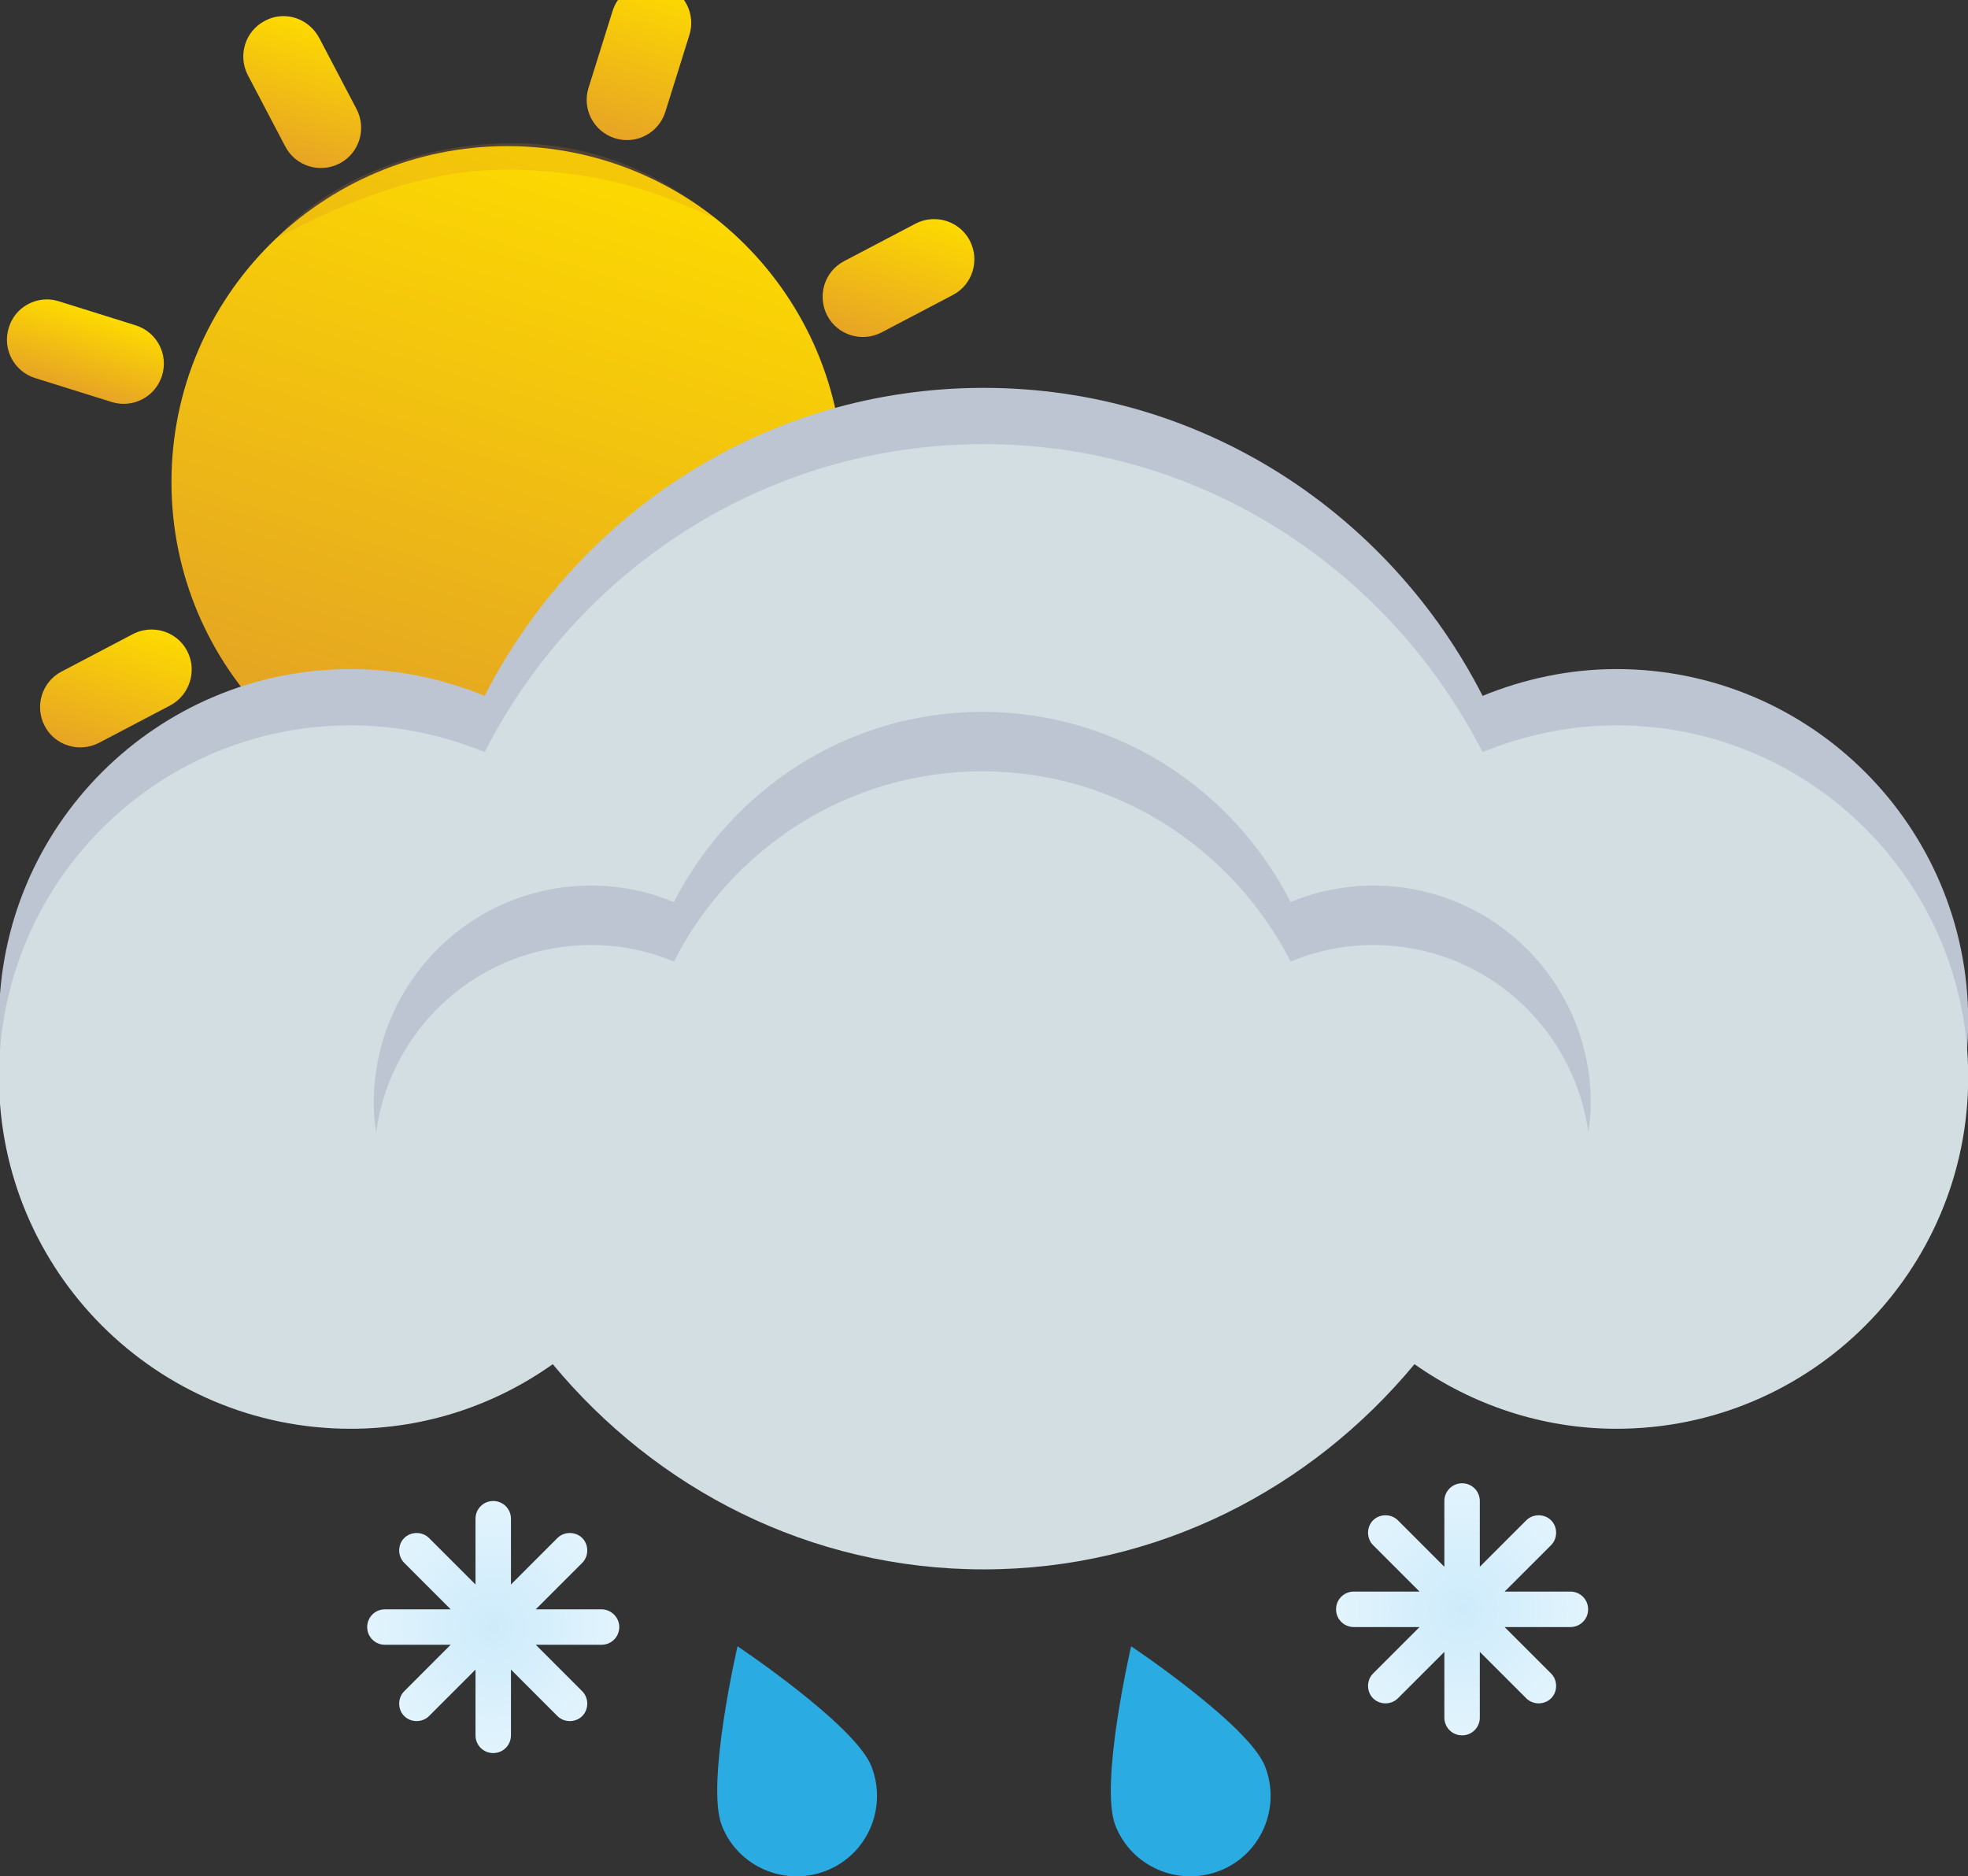 <?xml version="1.0" encoding="UTF-8" standalone="no"?>
<!-- Created with Inkscape (http://www.inkscape.org/) -->

<svg
   width="45.27mm"
   height="43.158mm"
   viewBox="0 0 45.27 43.158"
   version="1.1"
   id="svg5"
   xml:space="preserve"
   xmlns="http://www.w3.org/2000/svg"
   xmlns:svg="http://www.w3.org/2000/svg"><rect x="0" y="0" width="45.27" height="43.158" fill="#333333" stroke="none"/><defs
     id="defs2"><linearGradient
       x1="0"
       y1="0"
       x2="1"
       y2="0"
       gradientUnits="userSpaceOnUse"
       gradientTransform="matrix(-13.043,-41.808,-41.808,13.043,744.776,1775.781)"
       spreadMethod="pad"
       id="linearGradient5923"><stop
         style="stop-opacity:1;stop-color:#fdda00"
         offset="0"
         id="stop5919" /><stop
         style="stop-opacity:1;stop-color:#e2a026"
         offset="1"
         id="stop5921" /></linearGradient><linearGradient
       x1="0"
       y1="0"
       x2="1"
       y2="0"
       gradientUnits="userSpaceOnUse"
       gradientTransform="matrix(-2.662,-8.532,-8.532,2.662,765.073,1772.445)"
       spreadMethod="pad"
       id="linearGradient5943"><stop
         style="stop-opacity:1;stop-color:#fdda00"
         offset="0"
         id="stop5939" /><stop
         style="stop-opacity:1;stop-color:#e7a425"
         offset="1"
         id="stop5941" /></linearGradient><linearGradient
       x1="0"
       y1="0"
       x2="1"
       y2="0"
       gradientUnits="userSpaceOnUse"
       gradientTransform="matrix(-2.662,-8.532,-8.532,2.662,714.069,1745.691)"
       spreadMethod="pad"
       id="linearGradient5963"><stop
         style="stop-opacity:1;stop-color:#fdda00"
         offset="0"
         id="stop5959" /><stop
         style="stop-opacity:1;stop-color:#e7a425"
         offset="1"
         id="stop5961" /></linearGradient><linearGradient
       x1="0"
       y1="0"
       x2="1"
       y2="0"
       gradientUnits="userSpaceOnUse"
       gradientTransform="matrix(-1.559,-4.998,-4.998,1.559,766.52,1748.723)"
       spreadMethod="pad"
       id="linearGradient5983"><stop
         style="stop-opacity:1;stop-color:#fdda00"
         offset="0"
         id="stop5979" /><stop
         style="stop-opacity:1;stop-color:#e7a425"
         offset="1"
         id="stop5981" /></linearGradient><linearGradient
       x1="0"
       y1="0"
       x2="1"
       y2="0"
       gradientUnits="userSpaceOnUse"
       gradientTransform="matrix(-1.561,-5.003,-5.003,1.561,711.535,1765.873)"
       spreadMethod="pad"
       id="linearGradient6003"><stop
         style="stop-opacity:1;stop-color:#fdda00"
         offset="0"
         id="stop5999" /><stop
         style="stop-opacity:1;stop-color:#e7a425"
         offset="1"
         id="stop6001" /></linearGradient><linearGradient
       x1="0"
       y1="0"
       x2="1"
       y2="0"
       gradientUnits="userSpaceOnUse"
       gradientTransform="matrix(-2.662,-8.532,-8.532,2.662,726.219,1784.563)"
       spreadMethod="pad"
       id="linearGradient6023"><stop
         style="stop-opacity:1;stop-color:#fdda00"
         offset="0"
         id="stop6019" /><stop
         style="stop-opacity:1;stop-color:#e7a425"
         offset="1"
         id="stop6021" /></linearGradient><linearGradient
       x1="0"
       y1="0"
       x2="1"
       y2="0"
       gradientUnits="userSpaceOnUse"
       gradientTransform="matrix(-2.662,-8.532,-8.532,2.662,752.959,1733.562)"
       spreadMethod="pad"
       id="linearGradient6043"><stop
         style="stop-opacity:1;stop-color:#fdda00"
         offset="0"
         id="stop6039" /><stop
         style="stop-opacity:1;stop-color:#e7a425"
         offset="1"
         id="stop6041" /></linearGradient><linearGradient
       x1="0"
       y1="0"
       x2="1"
       y2="0"
       gradientUnits="userSpaceOnUse"
       gradientTransform="matrix(-3.118,-9.996,-9.996,3.118,731.24,1732.303)"
       spreadMethod="pad"
       id="linearGradient6063"><stop
         style="stop-opacity:1;stop-color:#fdda00"
         offset="0"
         id="stop6059" /><stop
         style="stop-opacity:1;stop-color:#e7a425"
         offset="1"
         id="stop6061" /></linearGradient><linearGradient
       x1="0"
       y1="0"
       x2="1"
       y2="0"
       gradientUnits="userSpaceOnUse"
       gradientTransform="matrix(-3.118,-9.996,-9.996,3.118,748.388,1787.292)"
       spreadMethod="pad"
       id="linearGradient6083"><stop
         style="stop-opacity:1;stop-color:#fdda00"
         offset="0"
         id="stop6079" /><stop
         style="stop-opacity:1;stop-color:#e7a425"
         offset="1"
         id="stop6081" /></linearGradient><clipPath
       clipPathUnits="userSpaceOnUse"
       id="clipPath6101"><path
         d="m 724.55,1739.25 h 28.873 v -6.17 H 724.55 Z"
         id="path6099" /></clipPath><clipPath
       clipPathUnits="userSpaceOnUse"
       id="clipPath6117"><path
         d="m 723.241,1776.96 h 28.565 v -6.17 h -28.565 z"
         id="path6115" /></clipPath><clipPath
       clipPathUnits="userSpaceOnUse"
       id="clipPath6137"><path
         d="m 706.739,1724.78 h 122.907 v -36.55 H 706.739 Z"
         id="path6135" /></clipPath><radialGradient
       fx="0"
       fy="0"
       cx="0"
       cy="0"
       r="1"
       gradientUnits="userSpaceOnUse"
       gradientTransform="matrix(8.213,0,0,8.213,800.466,1681.424)"
       spreadMethod="pad"
       id="radialGradient6175"><stop
         style="stop-opacity:1;stop-color:#ceebfb"
         offset="0"
         id="stop6171" /><stop
         style="stop-opacity:1;stop-color:#e2f4fd"
         offset="1"
         id="stop6173" /></radialGradient><radialGradient
       fx="0"
       fy="0"
       cx="0"
       cy="0"
       r="1"
       gradientUnits="userSpaceOnUse"
       gradientTransform="matrix(8.204,0,0,8.204,737.331,1680.288)"
       spreadMethod="pad"
       id="radialGradient6195"><stop
         style="stop-opacity:1;stop-color:#ceebfb"
         offset="0"
         id="stop6191" /><stop
         style="stop-opacity:1;stop-color:#e2f4fd"
         offset="1"
         id="stop6193" /></radialGradient><clipPath
       clipPathUnits="userSpaceOnUse"
       id="clipPath23178"><path
         d="m 749.188,1733.935 c -1.284,-0.668 -1.771,-2.259 -1.104,-3.543 v 0 l 2.439,-4.645 c 0.667,-1.283 2.258,-1.771 3.541,-1.103 v 0 c 1.283,0.667 1.771,2.258 1.103,3.541 v 0 l -2.438,4.645 c -0.464,0.895 -1.378,1.403 -2.324,1.403 v 0 c -0.411,0 -0.828,-0.096 -1.217,-0.298"
         id="path23180"
         style="stroke-width:1" /></clipPath><clipPath
       clipPathUnits="userSpaceOnUse"
       id="clipPath23199"><path
         d="m 705.764,1764.937 c -0.437,-1.386 0.333,-2.849 1.719,-3.285 v 0 l 5.005,-1.565 c 1.36,-0.411 2.823,0.333 3.259,1.719 v 0 c 0.436,1.386 -0.333,2.848 -1.719,3.285 v 0 l -5.005,1.566 c -0.258,0.083 -0.521,0.122 -0.78,0.122 v 0 c -1.106,0 -2.147,-0.719 -2.479,-1.842"
         id="path23201"
         style="stroke-width:1" /></clipPath><clipPath
       clipPathUnits="userSpaceOnUse"
       id="clipPath23213"><path
         d="m 713.848,1744.969 -4.645,-2.438 c -1.284,-0.666 -1.772,-2.258 -1.104,-3.541 v 0 c 0.667,-1.284 2.258,-1.77 3.542,-1.104 v 0 l 4.645,2.439 c 1.258,0.666 1.771,2.258 1.103,3.541 v 0 c -0.465,0.894 -1.378,1.402 -2.323,1.402 v 0 c -0.412,0 -0.829,-0.096 -1.218,-0.299"
         id="path23215"
         style="stroke-width:1" /></clipPath><clipPath
       clipPathUnits="userSpaceOnUse"
       id="clipPath23227"><path
         d="m 716.363,1754.877 c 0,-12.091 9.801,-21.893 21.892,-21.893 v 0 c 12.09,0 21.891,9.802 21.891,21.893 v 0 c 0,12.09 -9.801,21.891 -21.891,21.891 v 0 c -12.091,0 -21.892,-9.801 -21.892,-21.891"
         id="path23229"
         style="stroke-width:1" /></clipPath><clipPath
       clipPathUnits="userSpaceOnUse"
       id="clipPath23234"><path
         d="m 764.843,1771.712 -4.645,-2.438 c -1.283,-0.667 -1.771,-2.258 -1.104,-3.542 v 0 c 0.668,-1.283 2.259,-1.771 3.543,-1.103 v 0 l 4.644,2.438 c 1.284,0.667 1.772,2.258 1.104,3.542 v 0 c -0.465,0.894 -1.378,1.402 -2.323,1.402 v 0 c -0.412,0 -0.829,-0.096 -1.219,-0.299"
         id="path23236"
         style="stroke-width:1" /></clipPath><clipPath
       clipPathUnits="userSpaceOnUse"
       id="clipPath23241"><path
         d="m 722.445,1784.929 c -1.283,-0.666 -1.771,-2.258 -1.103,-3.541 v 0 l 2.438,-4.645 c 0.667,-1.283 2.258,-1.771 3.541,-1.104 v 0 c 1.284,0.668 1.772,2.259 1.104,3.542 v 0 l -2.438,4.645 c -0.483,0.893 -1.387,1.413 -2.326,1.413 v 0 c -0.409,0 -0.826,-0.099 -1.216,-0.31"
         id="path23243"
         style="stroke-width:1" /></clipPath><clipPath
       clipPathUnits="userSpaceOnUse"
       id="clipPath23251"><path
         d="M -2.2440947e-6,2048 H 2048 V -1.1811023e-5 H -2.2440947e-6 Z"
         id="path23253"
         style="stroke-width:1" /></clipPath><clipPath
       clipPathUnits="userSpaceOnUse"
       id="clipPath23264"><path
         d="m 760.737,1747.793 c -0.436,-1.386 0.334,-2.849 1.72,-3.285 v 0 l 5.004,-1.565 c 1.386,-0.437 2.849,0.333 3.285,1.719 v 0 c 0.436,1.386 -0.333,2.849 -1.719,3.285 v 0 l -5.005,1.566 c -0.263,0.082 -0.528,0.122 -0.789,0.122 v 0 c -1.115,0 -2.143,-0.719 -2.496,-1.842"
         id="path23266"
         style="stroke-width:1" /></clipPath><clipPath
       clipPathUnits="userSpaceOnUse"
       id="clipPath23274"><path
         d="M -2.2440947e-6,2048 H 2048 V -1.1811023e-5 H -2.2440947e-6 Z"
         id="path23276"
         style="stroke-width:1" /></clipPath><clipPath
       clipPathUnits="userSpaceOnUse"
       id="clipPath23281"><path
         d="m 727.963,1730.597 -1.565,-5.004 c -0.436,-1.386 0.333,-2.848 1.719,-3.285 v 0 c 1.386,-0.436 2.849,0.333 3.285,1.719 v 0 l 1.566,5.005 c 0.437,1.386 -0.334,2.849 -1.72,3.285 v 0 c -0.263,0.083 -0.528,0.122 -0.789,0.122 v 0 c -1.115,0 -2.142,-0.718 -2.496,-1.842"
         id="path23283"
         style="stroke-width:1" /></clipPath><clipPath
       clipPathUnits="userSpaceOnUse"
       id="clipPath23288"><path
         d="m 799.311,1688.482 v -4.286 l -3.029,3.029 c -0.435,0.436 -1.18,0.436 -1.616,0 v 0 c -0.437,-0.437 -0.437,-1.181 0,-1.618 v 0 l 3.028,-3.027 h -4.285 c -0.642,0 -1.156,-0.514 -1.156,-1.156 v 0 c 0,-0.642 0.514,-1.155 1.156,-1.155 v 0 h 4.285 l -3.028,-3.028 c -0.437,-0.437 -0.437,-1.181 0,-1.616 v 0 c 0.436,-0.437 1.181,-0.437 1.616,0 v 0 l 3.029,3.028 v -4.287 c 0,-0.641 0.514,-1.154 1.154,-1.154 v 0 c 0.642,0 1.156,0.513 1.156,1.154 v 0 4.287 l 3.028,-3.028 c 0.436,-0.437 1.18,-0.437 1.617,0 v 0 c 0.436,0.435 0.436,1.179 0,1.616 v 0 l -3.029,3.028 h 4.286 c 0.642,0 1.156,0.513 1.156,1.155 v 0 c 0,0.642 -0.514,1.156 -1.156,1.156 v 0 h -4.286 l 3.029,3.027 c 0.436,0.437 0.436,1.181 0,1.618 v 0 c -0.437,0.436 -1.181,0.436 -1.617,0 v 0 l -3.028,-3.029 v 4.286 c 0,0.642 -0.514,1.155 -1.156,1.155 v 0 c -0.64,0 -1.154,-0.513 -1.154,-1.155"
         id="path23290"
         style="stroke-width:1" /></clipPath><clipPath
       clipPathUnits="userSpaceOnUse"
       id="clipPath23294"><path
         d="M -778.361,379.611 H 1269.639 V -1668.389 H -778.361 Z"
         id="path23296"
         style="stroke-width:1" /></clipPath><clipPath
       clipPathUnits="userSpaceOnUse"
       id="clipPath23300"><path
         d="M -811.04,304.211 H 1236.96 V -1743.789 H -811.04 Z"
         id="path23302"
         style="stroke-width:1" /></clipPath><clipPath
       clipPathUnits="userSpaceOnUse"
       id="clipPath23307"><path
         d="m 745.107,1785.571 -1.566,-5.005 c -0.435,-1.385 0.334,-2.848 1.72,-3.285 v 0 c 1.386,-0.435 2.849,0.334 3.285,1.72 v 0 l 1.566,5.005 c 0.436,1.386 -0.334,2.849 -1.72,3.285 v 0 c -0.262,0.083 -0.528,0.122 -0.788,0.122 v 0 c -1.115,0 -2.143,-0.718 -2.497,-1.842"
         id="path23309"
         style="stroke-width:1" /></clipPath><clipPath
       clipPathUnits="userSpaceOnUse"
       id="clipPath23313"><path
         d="M -811.04,307.881 H 1236.96 v -2048 H -811.04 Z"
         id="path23315"
         style="stroke-width:1" /></clipPath><clipPath
       clipPathUnits="userSpaceOnUse"
       id="clipPath23326"><path
         d="M -744.183,322.201 H 1303.817 v -2048 H -744.183 Z"
         id="path23328"
         style="stroke-width:1" /></clipPath><clipPath
       clipPathUnits="userSpaceOnUse"
       id="clipPath23336"><path
         d="M -2.2440947e-6,2048 H 2048 V -1.1811023e-5 H -2.2440947e-6 Z"
         id="path23338"
         style="stroke-width:1" /></clipPath><clipPath
       clipPathUnits="userSpaceOnUse"
       id="clipPath24256"><path
         d="m 736.176,1687.327 v -4.286 l -3.029,3.029 c -0.435,0.435 -1.18,0.435 -1.616,0 v 0 c -0.437,-0.437 -0.437,-1.181 0,-1.617 v 0 l 3.028,-3.029 h -4.286 c -0.641,0 -1.155,-0.513 -1.155,-1.155 v 0 c 0,-0.641 0.514,-1.154 1.155,-1.154 v 0 h 4.286 l -3.028,-3.029 c -0.437,-0.436 -0.437,-1.181 0,-1.617 v 0 c 0.436,-0.436 1.181,-0.436 1.616,0 v 0 l 3.029,3.028 v -4.285 c 0,-0.642 0.514,-1.155 1.155,-1.155 v 0 c 0.641,0 1.155,0.513 1.155,1.155 v 0 4.285 l 3.028,-3.028 c 0.436,-0.436 1.18,-0.436 1.617,0 v 0 c 0.436,0.436 0.436,1.181 0,1.617 v 0 l -3.029,3.029 h 4.287 c 0.641,0 1.155,0.513 1.155,1.154 v 0 c 0,0.642 -0.539,1.155 -1.155,1.155 v 0 h -4.287 l 3.029,3.029 c 0.436,0.436 0.436,1.18 0,1.617 v 0 c -0.437,0.435 -1.181,0.435 -1.617,0 v 0 l -3.028,-3.029 v 4.286 c 0,0.642 -0.514,1.155 -1.155,1.155 v 0 c -0.641,0 -1.155,-0.513 -1.155,-1.155"
         id="path24258"
         style="stroke-width:1" /></clipPath><clipPath
       clipPathUnits="userSpaceOnUse"
       id="clipPath24289"><path
         d="M -752.697,379.611 H 1295.303 V -1668.389 H -752.697 Z"
         id="path24291"
         style="stroke-width:1" /></clipPath></defs><g
     id="g25519"
     transform="translate(-468.932,-91.929)"><g
       id="g5917"
       transform="matrix(0.353,0,0,-0.353,220,722.489)"
       clip-path="url(#clipPath23227)"><path
         d="m 716.363,1754.877 c 0,-12.091 9.801,-21.893 21.892,-21.893 v 0 c 12.09,0 21.891,9.802 21.891,21.893 v 0 c 0,12.09 -9.801,21.891 -21.891,21.891 v 0 c -12.091,0 -21.892,-9.801 -21.892,-21.891"
         style="fill:url(#linearGradient5923);stroke:none"
         id="path5925" /></g><g
       id="g5937"
       transform="matrix(0.353,0,0,-0.353,220,722.489)"
       clip-path="url(#clipPath23234)"><path
         d="m 764.843,1771.712 -4.645,-2.438 c -1.283,-0.667 -1.771,-2.258 -1.104,-3.542 v 0 c 0.668,-1.283 2.259,-1.771 3.543,-1.103 v 0 l 4.644,2.438 c 1.284,0.667 1.772,2.258 1.104,3.542 v 0 c -0.465,0.894 -1.378,1.402 -2.323,1.402 v 0 c -0.412,0 -0.829,-0.096 -1.219,-0.299"
         style="fill:url(#linearGradient5943);stroke:none"
         id="path5945" /></g><g
       id="g5957"
       transform="matrix(0.353,0,0,-0.353,220,722.489)"
       clip-path="url(#clipPath23213)"><path
         d="m 713.848,1744.969 -4.645,-2.438 c -1.284,-0.666 -1.772,-2.258 -1.104,-3.541 v 0 c 0.667,-1.284 2.258,-1.77 3.542,-1.104 v 0 l 4.645,2.439 c 1.258,0.666 1.771,2.258 1.103,3.541 v 0 c -0.465,0.894 -1.378,1.402 -2.323,1.402 v 0 c -0.412,0 -0.829,-0.096 -1.218,-0.299"
         style="fill:url(#linearGradient5963);stroke:none"
         id="path5965" /></g><g
       id="g5977"
       transform="matrix(0.353,0,0,-0.353,220,722.489)"
       clip-path="url(#clipPath23264)"><path
         d="m 760.737,1747.793 c -0.436,-1.386 0.334,-2.849 1.72,-3.285 v 0 l 5.004,-1.565 c 1.386,-0.437 2.849,0.333 3.285,1.719 v 0 c 0.436,1.386 -0.333,2.849 -1.719,3.285 v 0 l -5.005,1.566 c -0.263,0.082 -0.528,0.122 -0.789,0.122 v 0 c -1.115,0 -2.143,-0.719 -2.496,-1.842"
         style="fill:url(#linearGradient5983);stroke:none"
         id="path5985" /></g><g
       id="g5997"
       transform="matrix(0.353,0,0,-0.353,220,722.489)"
       clip-path="url(#clipPath23199)"><path
         d="m 705.764,1764.937 c -0.437,-1.386 0.333,-2.849 1.719,-3.285 v 0 l 5.005,-1.565 c 1.36,-0.411 2.823,0.333 3.259,1.719 v 0 c 0.436,1.386 -0.333,2.848 -1.719,3.285 v 0 l -5.005,1.566 c -0.258,0.083 -0.521,0.122 -0.78,0.122 v 0 c -1.106,0 -2.147,-0.719 -2.479,-1.842"
         style="fill:url(#linearGradient6003);stroke:none"
         id="path6005" /></g><g
       id="g6017"
       transform="matrix(0.353,0,0,-0.353,220,722.489)"
       clip-path="url(#clipPath23241)"><path
         d="m 722.445,1784.929 c -1.283,-0.666 -1.771,-2.258 -1.103,-3.541 v 0 l 2.438,-4.645 c 0.667,-1.283 2.258,-1.771 3.541,-1.104 v 0 c 1.284,0.668 1.772,2.259 1.104,3.542 v 0 l -2.438,4.645 c -0.483,0.893 -1.387,1.413 -2.326,1.413 v 0 c -0.409,0 -0.826,-0.099 -1.216,-0.31"
         style="fill:url(#linearGradient6023);stroke:none"
         id="path6025" /></g><g
       id="g6037"
       transform="matrix(0.353,0,0,-0.353,220,722.489)"
       clip-path="url(#clipPath23178)"><path
         d="m 749.188,1733.935 c -1.284,-0.668 -1.771,-2.259 -1.104,-3.543 v 0 l 2.439,-4.645 c 0.667,-1.283 2.258,-1.771 3.541,-1.103 v 0 c 1.283,0.667 1.771,2.258 1.103,3.541 v 0 l -2.438,4.645 c -0.464,0.895 -1.378,1.403 -2.324,1.403 v 0 c -0.411,0 -0.828,-0.096 -1.217,-0.298"
         style="fill:url(#linearGradient6043);stroke:none"
         id="path6045" /></g><g
       id="g6057"
       transform="matrix(0.353,0,0,-0.353,220,722.489)"
       clip-path="url(#clipPath23281)"><path
         d="m 727.963,1730.597 -1.565,-5.004 c -0.436,-1.386 0.333,-2.848 1.719,-3.285 v 0 c 1.386,-0.436 2.849,0.333 3.285,1.719 v 0 l 1.566,5.005 c 0.437,1.386 -0.334,2.849 -1.72,3.285 v 0 c -0.263,0.083 -0.528,0.122 -0.789,0.122 v 0 c -1.115,0 -2.142,-0.718 -2.496,-1.842"
         style="fill:url(#linearGradient6063);stroke:none"
         id="path6065" /></g><g
       id="g6077"
       transform="matrix(0.353,0,0,-0.353,220,722.489)"
       clip-path="url(#clipPath23307)"><path
         d="m 745.107,1785.571 -1.566,-5.005 c -0.435,-1.385 0.334,-2.848 1.72,-3.285 v 0 c 1.386,-0.435 2.849,0.334 3.285,1.72 v 0 l 1.566,5.005 c 0.436,1.386 -0.334,2.849 -1.72,3.285 v 0 c -0.262,0.083 -0.528,0.122 -0.788,0.122 v 0 c -1.115,0 -2.143,-0.718 -2.497,-1.842"
         style="fill:url(#linearGradient6083);stroke:none"
         id="path6085" /></g><g
       id="g6109"
       transform="matrix(0.353,0,0,-0.353,220,722.489)"
       clip-path="url(#clipPath23251)"><g
         clip-path="url(#clipPath6101)"
         opacity="0.5"
         id="g6107"><g
           transform="translate(737.28,1733.087)"
           id="g6105"><path
             d="M 0,0 C 5.672,-0.18 12.242,1.874 16.143,6.16 11.985,4.029 6.544,1.54 0.308,1.745 -5.929,1.951 -9.265,3.388 -12.73,4.928 -9.855,2.566 -5.749,0.18 0,0"
             style="fill:#d48129;fill-opacity:1;fill-rule:nonzero;stroke:none"
             id="path6103" /></g></g></g><g
       id="g6125"
       transform="matrix(0.353,0,0,-0.353,220,722.489)"
       clip-path="url(#clipPath23274)"><g
         clip-path="url(#clipPath6117)"
         opacity="0.2"
         id="g6123"><g
           transform="translate(739.204,1776.948)"
           id="g6121"><path
             d="m 0,0 c -5.621,0.18 -12.114,-1.874 -15.963,-6.16 4.106,2.131 9.496,4.62 15.681,4.44 C 5.903,-1.925 9.162,-3.362 12.601,-4.902 9.727,-2.567 5.698,-0.18 0,0"
             style="fill:#d48129;fill-opacity:1;fill-rule:nonzero;stroke:none"
             id="path6119" /></g></g></g><path
       d="m 0,0 c -3.08,0 -6.031,-0.642 -8.726,-1.745 -6.057,11.857 -18.273,20.069 -32.517,20.069 -14.244,0 -26.46,-8.212 -32.517,-20.069 -2.695,1.103 -5.621,1.745 -8.726,1.745 -12.653,0 -22.919,-10.266 -22.919,-22.918 0,-12.653 10.266,-22.919 22.919,-22.919 4.902,0 9.444,1.566 13.166,4.209 6.724,-8.11 16.733,-13.371 28.077,-13.371 11.344,0 21.353,5.261 28.077,13.371 3.721,-2.618 8.264,-4.209 13.166,-4.209 12.653,0 22.918,10.266 22.918,22.919 C 22.918,-10.266 12.653,0 0,0"
       style="fill:#bdc5d2;fill-opacity:1;fill-rule:nonzero;stroke:none"
       id="path6129"
       transform="matrix(0.353,0,0,-0.353,506.117,107.319)"
       clip-path="url(#clipPath23300)" /><g
       id="g6145"
       transform="matrix(0.353,0,0,-0.353,220,722.489)"
       clip-path="url(#clipPath23336)"><g
         clip-path="url(#clipPath6137)"
         opacity="0.05"
         id="g6143"><g
           transform="translate(772.825,1723.976)"
           id="g6141"><path
             d="m 0,0 c -24.689,2.49 -47.813,-0.95 -66.086,-8.649 2.284,-10.266 11.42,-17.94 22.354,-17.94 4.901,0 9.444,1.566 13.165,4.209 6.725,-8.11 16.734,-13.371 28.077,-13.371 11.344,0 21.353,5.261 28.078,13.371 3.721,-2.617 8.264,-4.209 13.166,-4.209 7.34,0 13.858,3.465 18.067,8.855 C 41.269,-8.649 21.687,-2.181 0,0"
             style="fill:#a8a9ad;fill-opacity:1;fill-rule:nonzero;stroke:none"
             id="path6139" /></g></g></g><path
       d="m 0,0 c -3.08,0 -6.031,-0.642 -8.726,-1.745 -6.083,11.857 -18.273,20.07 -32.517,20.07 -14.244,0 -26.46,-8.213 -32.517,-20.07 -2.695,1.103 -5.621,1.745 -8.726,1.745 -12.653,0 -22.919,-10.266 -22.919,-22.918 0,-12.653 10.266,-22.919 22.919,-22.919 4.902,0 9.444,1.566 13.166,4.209 6.724,-8.11 16.733,-13.371 28.077,-13.371 11.344,0 21.353,5.261 28.077,13.371 3.721,-2.618 8.264,-4.209 13.166,-4.209 12.653,0 22.918,10.266 22.918,22.919 C 22.918,-10.266 12.653,0 0,0"
       style="fill:#d3dee2;fill-opacity:1;fill-rule:nonzero;stroke:none"
       id="path6149"
       transform="matrix(0.353,0,0,-0.353,506.117,108.613)"
       clip-path="url(#clipPath23313)" /><path
       d="m 0,0 c 1.925,0 3.721,-0.385 5.39,-1.078 3.747,7.34 11.292,12.396 20.095,12.396 8.803,0 16.348,-5.082 20.095,-12.396 1.669,0.693 3.491,1.078 5.39,1.078 7.16,0 13.063,-5.313 14.013,-12.216 0.077,0.641 0.154,1.283 0.154,1.924 0,7.828 -6.339,14.167 -14.167,14.167 -1.899,0 -3.721,-0.385 -5.39,-1.078 C 41.833,10.137 34.288,15.193 25.485,15.193 16.682,15.193 9.137,10.112 5.39,2.797 3.721,3.49 1.925,3.875 0,3.875 c -7.828,0 -14.167,-6.339 -14.167,-14.167 0,-0.667 0.051,-1.308 0.154,-1.924 C -13.089,-5.313 -7.186,0 0,0"
       style="fill:#bdc5d2;fill-opacity:1;fill-rule:nonzero;stroke:none"
       id="path6153"
       transform="matrix(0.353,0,0,-0.353,482.531,113.666)"
       clip-path="url(#clipPath23326)" /><path
       d="M 0,0 C 1.052,-2.695 4.106,-4.004 6.801,-2.951 9.496,-1.899 10.805,1.155 9.753,3.85 8.7,6.545 1.027,11.677 1.027,11.677 1.027,11.677 -1.052,2.695 0,0"
       style="fill:#2aabe2;fill-opacity:1;fill-rule:nonzero;stroke:none"
       id="path6157"
       transform="matrix(0.353,0,0,-0.353,494.589,133.918)"
       clip-path="url(#clipPath23294)" /><g
       id="g6169"
       transform="matrix(0.353,0,0,-0.353,220,722.489)"
       clip-path="url(#clipPath23288)"><path
         d="m 799.311,1688.482 v -4.286 l -3.029,3.029 c -0.435,0.436 -1.18,0.436 -1.616,0 v 0 c -0.437,-0.437 -0.437,-1.181 0,-1.618 v 0 l 3.028,-3.027 h -4.285 c -0.642,0 -1.156,-0.514 -1.156,-1.156 v 0 c 0,-0.642 0.514,-1.155 1.156,-1.155 v 0 h 4.285 l -3.028,-3.028 c -0.437,-0.437 -0.437,-1.181 0,-1.616 v 0 c 0.436,-0.437 1.181,-0.437 1.616,0 v 0 l 3.029,3.028 v -4.287 c 0,-0.641 0.514,-1.154 1.154,-1.154 v 0 c 0.642,0 1.156,0.513 1.156,1.154 v 0 4.287 l 3.028,-3.028 c 0.436,-0.437 1.18,-0.437 1.617,0 v 0 c 0.436,0.435 0.436,1.179 0,1.616 v 0 l -3.029,3.028 h 4.286 c 0.642,0 1.156,0.513 1.156,1.155 v 0 c 0,0.642 -0.514,1.156 -1.156,1.156 v 0 h -4.286 l 3.029,3.027 c 0.436,0.437 0.436,1.181 0,1.618 v 0 c -0.437,0.436 -1.181,0.436 -1.617,0 v 0 l -3.028,-3.029 v 4.286 c 0,0.642 -0.514,1.155 -1.156,1.155 v 0 c -0.64,0 -1.154,-0.513 -1.154,-1.155"
         style="fill:url(#radialGradient6175);stroke:none"
         id="path6177" /></g><g
       id="g6189"
       transform="matrix(0.353,0,0,-0.353,220,722.489)"
       clip-path="url(#clipPath24256)"><path
         d="m 736.176,1687.327 v -4.286 l -3.029,3.029 c -0.435,0.435 -1.18,0.435 -1.616,0 v 0 c -0.437,-0.437 -0.437,-1.181 0,-1.617 v 0 l 3.028,-3.029 h -4.286 c -0.641,0 -1.155,-0.513 -1.155,-1.155 v 0 c 0,-0.641 0.514,-1.154 1.155,-1.154 v 0 h 4.286 l -3.028,-3.029 c -0.437,-0.436 -0.437,-1.181 0,-1.617 v 0 c 0.436,-0.436 1.181,-0.436 1.616,0 v 0 l 3.029,3.028 v -4.285 c 0,-0.642 0.514,-1.155 1.155,-1.155 v 0 c 0.641,0 1.155,0.513 1.155,1.155 v 0 4.285 l 3.028,-3.028 c 0.436,-0.436 1.18,-0.436 1.617,0 v 0 c 0.436,0.436 0.436,1.181 0,1.617 v 0 l -3.029,3.029 h 4.287 c 0.641,0 1.155,0.513 1.155,1.154 v 0 c 0,0.642 -0.539,1.155 -1.155,1.155 v 0 h -4.287 l 3.029,3.029 c 0.436,0.436 0.436,1.18 0,1.617 v 0 c -0.437,0.435 -1.181,0.435 -1.617,0 v 0 l -3.028,-3.029 v 4.286 c 0,0.642 -0.514,1.155 -1.155,1.155 v 0 c -0.641,0 -1.155,-0.513 -1.155,-1.155"
         style="fill:url(#radialGradient6195);stroke:none"
         id="path6197" /></g><path
       d="M 0,0 C 1.052,-2.695 4.106,-4.004 6.801,-2.951 9.496,-1.899 10.805,1.155 9.753,3.85 8.7,6.545 1.027,11.677 1.027,11.677 1.027,11.677 -1.052,2.695 0,0"
       style="fill:#2aabe2;fill-opacity:1;fill-rule:nonzero;stroke:none"
       id="path6209"
       transform="matrix(0.353,0,0,-0.353,485.535,133.918)"
       clip-path="url(#clipPath24289)" /></g></svg>
